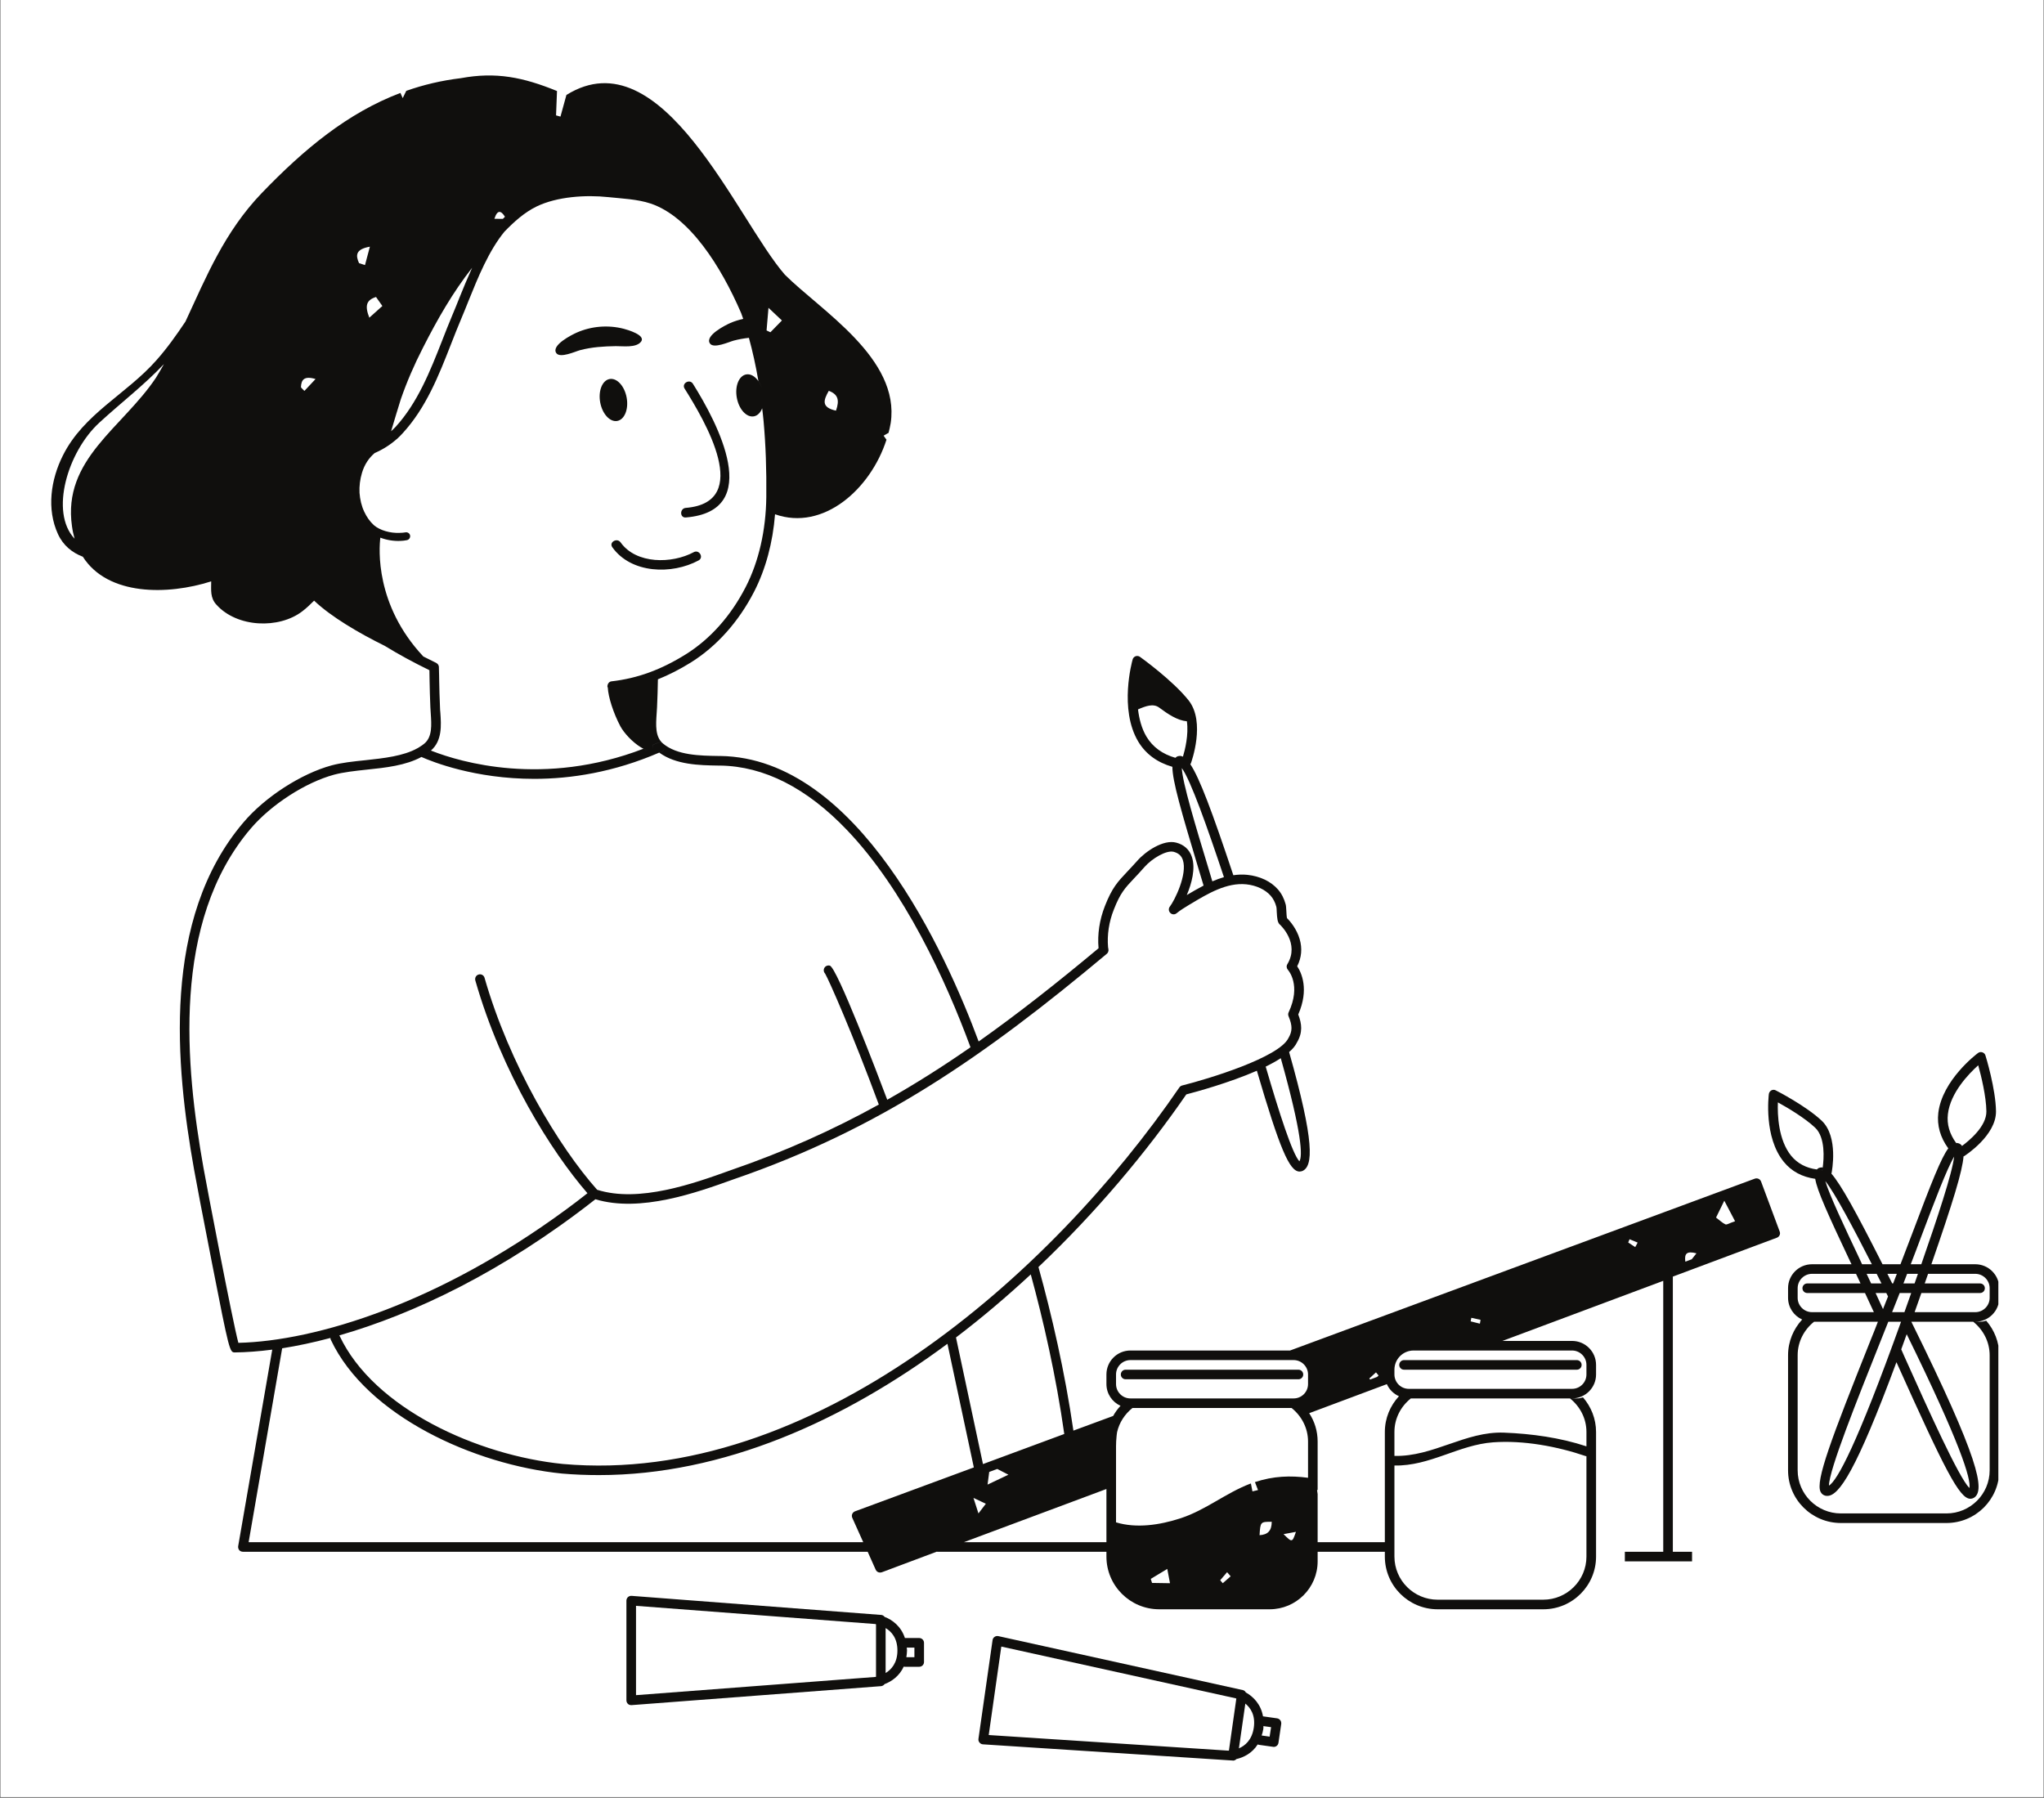 <?xml version="1.0" encoding="UTF-8"?>
<svg xmlns="http://www.w3.org/2000/svg" xmlns:xlink="http://www.w3.org/1999/xlink" width="810pt" height="712.5pt" viewBox="0 0 810 712.5" version="1.2">
<rect x="0" y="0" width="810" height="712.5" fill="#808080" stroke="none"/>
<defs>
<clipPath id="clip1">
  <path d="M 0.285 0 L 809.715 0 L 809.715 712 L 0.285 712 Z M 0.285 0 "/>
</clipPath>
<clipPath id="clip2">
  <path d="M 700 416 L 791.91 416 L 791.91 604 L 700 604 Z M 700 416 "/>
</clipPath>
<clipPath id="clip3">
  <path d="M 387 648 L 508 648 L 508 697.66 L 387 697.66 Z M 387 648 "/>
</clipPath>
</defs>
<g id="surface1">
<g clip-path="url(#clip1)" clip-rule="nonzero">
<path style=" stroke:none;fill-rule:nonzero;fill:rgb(100%,100%,100%);fill-opacity:1;" d="M 0.285 0 L 809.715 0 L 809.715 719.496 L 0.285 719.496 Z M 0.285 0 "/>
<path style=" stroke:none;fill-rule:nonzero;fill:rgb(100%,100%,100%);fill-opacity:1;" d="M 0.285 0 L 809.715 0 L 809.715 712 L 0.285 712 Z M 0.285 0 "/>
<path style=" stroke:none;fill-rule:nonzero;fill:rgb(100%,100%,100%);fill-opacity:1;" d="M 0.285 0 L 809.715 0 L 809.715 712 L 0.285 712 Z M 0.285 0 "/>
</g>
<path style=" stroke:none;fill-rule:nonzero;fill:rgb(100%,100%,100%);fill-opacity:1;" d="M 356.793 649.676 C 355.32 645.148 351.816 643.215 349.855 642.465 L 349.391 642.277 L 349.059 641.824 L 250.133 634.277 L 250.133 673.77 L 250.211 673.77 L 349.004 666.234 L 349.336 665.773 L 349.867 665.578 C 351.586 664.934 354.715 663.301 356.418 659.609 L 356.949 658.039 L 358.566 658.582 L 364.27 658.582 L 364.27 650.984 L 357.219 650.984 L 356.793 649.676 "/>
<path style=" stroke:none;fill-rule:nonzero;fill:rgb(100%,100%,100%);fill-opacity:1;" d="M 498.633 680.434 C 497.82 675.738 494.617 673.336 492.777 672.32 L 492.34 672.086 L 492.066 671.566 L 395.223 650.188 L 389.617 689.309 L 488.605 695.727 L 488.953 695.336 L 489.551 695.199 C 491.344 694.793 494.68 693.602 496.812 690.23 L 497.566 688.77 L 499.098 689.516 L 504.75 690.32 L 505.836 682.789 L 498.871 681.797 L 498.633 680.434 "/>
<path style=" stroke:none;fill-rule:nonzero;fill:rgb(100%,100%,100%);fill-opacity:1;" d="M 511.578 537.051 L 447.961 537.051 C 443.77 537.051 440.355 540.457 440.355 544.641 L 440.355 548.441 C 440.355 551.414 442.113 554.117 444.824 555.332 L 447.27 556.422 L 445.434 558.363 C 444.41 559.453 443.516 560.672 442.789 562.004 L 442.445 562.625 L 423.824 569.492 L 423.488 567.176 C 420.52 546.723 415.746 524.387 409.688 502.574 L 409.383 501.48 L 410.207 500.691 C 431.719 480.293 451.895 456.746 468.539 432.59 L 468.945 432.008 L 469.625 431.832 C 474.461 430.562 486.832 427.125 497.309 422.551 L 499.293 421.684 L 499.902 423.754 C 503.855 437.238 511.223 462.34 514.941 462.34 C 515.027 462.332 515.316 462.293 515.309 462.293 C 519.133 460.727 517.016 445.625 509.027 417.395 L 508.695 416.234 L 509.609 415.445 C 510.871 414.355 511.75 413.301 512.301 412.156 C 514.34 408.707 513.961 405.969 512.691 402.676 L 512.414 401.945 L 512.73 401.238 C 516.762 392.02 513.895 386.07 512.469 383.938 L 511.855 383.02 L 512.355 382.031 C 513.863 379.055 514.145 375.906 513.223 372.676 C 512.004 368.543 509.238 365.715 508.695 365.184 L 508.32 364.824 L 508.18 364.316 C 508.031 363.746 507.934 362.781 507.852 360.977 C 507.789 359.945 507.746 359.207 507.645 358.844 C 507.109 356.816 506.223 355.094 505.008 353.715 C 502.523 350.863 498.633 349.027 494.074 348.551 C 493.441 348.484 492.801 348.453 492.176 348.453 C 491.121 348.453 490.078 348.539 489.031 348.688 L 487.453 348.918 L 486.945 347.414 C 478.043 320.719 473.492 308.922 470.125 303.883 L 469.504 302.957 L 470.016 301.961 C 470.078 301.848 470.133 301.758 470.148 301.758 C 470.156 301.758 470.164 301.766 470.156 301.789 C 470.711 300.215 475.414 286.188 469.57 278.754 C 463.359 270.898 450.797 261.934 450.676 261.848 C 450.621 262.035 445.395 280.57 452.684 292.855 C 455.379 297.344 459.559 300.426 465.125 302.027 L 466.5 302.426 L 466.5 303.852 C 466.5 309.074 469.898 320.91 477.117 344.824 C 477.641 346.605 479.246 351.875 479.246 351.875 L 477.832 352.598 C 475.715 353.691 473.625 354.926 471.629 356.094 L 466.285 359.242 L 468.551 353.926 C 469.934 350.699 472.02 344.617 470.52 340.145 C 469.77 337.895 468.086 336.371 465.625 335.73 C 465.203 335.617 464.742 335.559 464.238 335.559 C 460.344 335.559 455.012 339.02 452.094 342.371 C 450.711 343.926 449.508 345.207 448.457 346.328 L 447.957 346.852 C 444.324 350.707 442.328 352.824 439.629 359.73 C 437.594 364.891 436.773 370.375 437.238 375.582 L 437.328 376.57 L 436.562 377.207 C 418.676 392.141 403.539 403.91 388.926 414.254 L 386.902 415.688 L 386.043 413.363 C 373.668 379.977 339.098 302.246 285.488 301.465 L 284.57 301.465 C 277.008 301.344 267.586 301.199 261.508 296.082 C 257.641 292.824 257.996 287.434 258.328 282.539 C 258.402 281.691 258.438 280.922 258.473 280.137 C 258.66 276.473 258.738 272.812 258.812 269.145 L 258.844 267.891 L 260.008 267.422 C 264.332 265.684 268.516 263.547 272.793 260.891 C 282.766 254.637 291.203 245.172 297.18 233.527 C 301.598 224.906 304.375 214.566 305.238 203.633 L 305.43 201.164 L 307.766 201.992 C 310.426 202.938 313.168 203.41 315.918 203.41 C 331.691 203.41 344.746 188.445 349.488 173.656 L 349.645 173.207 C 349.836 172.605 350.031 172.008 350.199 171.406 L 350.262 171.141 C 350.59 169.863 350.883 168.582 351.098 167.348 C 353.934 148.227 335.539 132.609 320.762 120.062 C 316.648 116.57 312.766 113.27 309.574 110.082 C 304.93 104.754 299.859 96.719 293.992 87.426 C 279.203 64 260.797 34.852 239.578 34.852 C 234.883 34.852 230.133 36.328 225.465 39.242 L 224.617 39.773 L 223.699 39.367 C 222.609 38.895 221.559 38.465 220.508 38.039 L 219.188 37.488 C 209.25 33.504 201.613 31.801 193.793 31.801 C 190.293 31.801 186.754 32.137 182.84 32.859 C 175.504 33.738 168.574 35.34 161.641 37.773 C 160.867 38.043 160.109 38.32 159.355 38.598 C 141.387 45.395 124.641 57.504 105.047 77.859 C 92.121 91.367 85.184 106.492 77.852 122.5 L 75.082 128.457 C 72.086 132.945 68.051 138.773 63.445 143.965 C 58.77 149.262 53.336 153.707 48.07 157.992 C 39.566 164.941 31.527 171.504 26.625 181.352 C 21.48 191.57 20.781 202.32 24.707 210.848 C 26.418 214.574 29.379 217.258 33.512 218.832 L 34.102 219.055 L 34.441 219.582 C 40.91 229.758 53.184 231.895 62.336 231.895 C 69.082 231.895 76.266 230.738 83.117 228.555 L 85.594 227.766 L 85.582 231.785 C 85.535 234.527 85.5 236.508 87.207 238.359 C 91.098 242.68 97.32 245.152 104.281 245.152 C 109.727 245.152 114.949 243.547 118.621 240.734 C 120.207 239.547 121.66 238.125 123.137 236.652 L 124.453 235.344 L 125.797 236.621 C 131.418 241.984 141.195 248.234 153.473 254.309 C 158.859 257.613 164.59 260.738 171.008 263.863 L 172.051 264.375 L 172.086 265.996 C 172.121 267.5 172.145 268.875 172.145 270.043 L 172.195 271.973 C 172.25 274.375 172.305 276.762 172.465 280.445 C 172.504 281.125 172.531 281.828 172.609 282.684 C 172.926 287.434 173.285 292.824 169.438 296.062 C 168.781 296.629 168.082 297.109 167.508 297.434 C 167.148 297.707 166.75 297.941 166.301 298.188 C 160.375 301.469 152.559 302.312 144.988 303.125 C 139.855 303.648 135.629 304.129 131.902 305.117 C 120.164 308.309 106.191 317.352 97.93 327.117 C 65.809 364.789 71.598 422.688 78.762 462.965 C 79.27 465.902 82.664 483.852 85.98 500.68 C 89.891 520.602 92.113 531.969 93.195 534.008 C 97.512 533.965 102.379 533.605 107.652 532.918 L 110.207 532.586 L 96.289 613.004 L 345.078 613.004 L 348.77 621.254 L 371.324 612.801 L 371.75 613.004 L 381.965 613.004 L 381.301 609.328 L 440.363 587.289 L 440.363 616.797 C 440.363 627.273 448.898 635.793 459.383 635.793 L 503.133 635.793 C 512.578 635.793 520.254 628.121 520.254 618.699 L 520.254 571.227 C 520.254 567.562 519.207 564.035 517.223 561.027 L 515.906 559.043 L 550.598 546.074 L 551.328 547.707 C 552.086 549.41 553.449 550.77 555.164 551.527 L 557.574 552.605 L 555.785 554.551 C 552.496 558.113 550.688 562.691 550.688 567.43 L 550.688 616.797 C 550.688 627.273 559.223 635.793 569.715 635.793 L 611.602 635.793 C 622.07 635.793 630.586 627.293 630.586 616.84 L 630.586 567.43 C 630.586 563.273 629.18 559.211 626.613 555.863 C 626.027 555.977 625.461 556.039 624.875 556.039 L 622.977 556.039 L 622.977 552.238 C 627.172 552.238 630.586 548.848 630.586 544.641 L 630.586 540.848 C 630.586 536.656 627.172 533.25 622.977 533.25 L 595.395 533.25 L 594.727 529.57 L 661.02 504.801 L 661.02 504.551 L 703.484 488.68 L 696.07 468.836 L 511.578 537.051 "/>
<path style=" stroke:none;fill-rule:nonzero;fill:rgb(100%,100%,100%);fill-opacity:1;" d="M 790.367 514.262 L 790.367 510.461 C 790.367 506.273 786.953 502.871 782.754 502.871 L 762.703 502.871 L 763.57 500.348 C 772.371 474.977 775.797 463.52 776.219 458.059 L 776.379 456.32 L 777.672 456.312 C 779.762 454.887 789.164 448.066 789.07 440.375 C 788.961 431.684 785.027 418.93 784.949 418.824 C 784.812 418.914 771.488 428.836 770 441.215 C 769.492 445.68 770.703 449.961 773.605 453.934 L 774.426 455.066 L 773.586 456.191 C 770.969 459.691 767.266 468.961 759.426 489.801 C 757.98 493.598 754.426 502.871 754.426 502.871 L 744.836 502.871 L 744.309 501.828 C 733.234 479.961 727.812 470.328 724.297 466.289 L 723.824 465.754 L 723.824 465.043 L 723.898 464.129 L 724.031 463.996 C 724.488 461.254 725.902 450.469 720.574 445.457 C 714.484 439.715 703 433.852 702.84 433.785 C 702.652 435.465 701.199 450.453 708.375 459.215 C 711.082 462.555 714.859 464.586 719.598 465.246 L 720.984 465.445 L 721.207 466.824 C 721.961 471.438 726.914 482.148 734.961 499.203 L 736.805 502.863 L 718.078 502.863 C 713.879 502.863 710.469 506.273 710.469 510.461 L 710.469 514.262 C 710.469 517.23 712.223 519.934 714.938 521.148 L 717.348 522.227 L 715.562 524.164 C 712.281 527.734 710.473 532.305 710.473 537.043 L 710.473 582.617 C 710.473 593.09 719.008 601.609 729.496 601.609 L 771.344 601.609 C 776.43 601.609 781.211 599.641 784.801 596.051 C 788.387 592.477 790.367 587.711 790.367 582.66 L 790.367 537.043 C 790.367 532.891 788.965 528.824 786.391 525.484 C 785.805 525.598 785.238 525.652 784.656 525.652 L 782.754 525.652 L 782.754 521.852 C 786.953 521.859 790.367 518.469 790.367 514.262 "/>
<path style=" stroke:none;fill-rule:nonzero;fill:rgb(6.27%,5.879%,5.099%);fill-opacity:1;" d="M 271.762 205.055 C 302.957 202.504 284.246 167.48 274.59 152.074 C 273.293 150.004 269.992 151.91 271.301 153.996 C 279.129 166.477 298.641 199.051 271.762 201.258 C 269.336 201.453 269.312 205.246 271.762 205.055 "/>
<g clip-path="url(#clip2)" clip-rule="nonzero">
<path style=" stroke:none;fill-rule:nonzero;fill:rgb(6.27%,5.879%,5.099%);fill-opacity:1;" d="M 788.465 514.262 C 788.465 517.414 785.914 519.957 782.762 519.957 L 758.727 519.957 C 759.316 518.301 759.91 516.621 760.52 514.887 C 760.82 514.027 761.109 513.207 761.406 512.371 L 784.66 512.371 C 785.711 512.371 786.559 511.523 786.559 510.473 C 786.559 509.426 785.711 508.578 784.66 508.578 L 762.73 508.578 C 763.184 507.281 763.625 506.012 764.059 504.777 L 760.035 504.777 C 759.598 506.051 759.148 507.32 758.711 508.578 L 754.293 508.578 C 754.789 507.297 755.273 506.043 755.754 504.777 L 751.684 504.777 C 751.195 506.035 750.707 507.301 750.211 508.578 L 749.855 508.578 C 749.191 507.258 748.57 506.023 747.945 504.777 L 743.691 504.777 C 744.332 506.051 744.969 507.32 745.605 508.578 L 741.496 508.578 C 740.895 507.297 740.301 506.031 739.711 504.777 L 735.508 504.777 C 736.094 506.023 736.695 507.301 737.293 508.578 L 716.18 508.578 C 715.129 508.578 714.277 509.426 714.277 510.473 C 714.277 511.523 715.129 512.371 716.18 512.371 L 739.066 512.371 C 740.23 514.863 741.398 517.391 742.578 519.957 L 718.086 519.957 C 714.926 519.957 712.379 517.41 712.379 514.262 L 712.379 510.461 C 712.379 507.348 714.926 504.766 718.086 504.766 L 782.762 504.766 C 785.914 504.766 788.465 507.348 788.465 510.461 Z M 748.293 523.754 L 753.348 523.754 C 735.738 572.824 728.09 586.652 724.777 588.699 C 724.816 582.512 735.926 554.785 744.902 532.262 C 746.043 529.449 747.148 526.602 748.293 523.754 Z M 755.59 528.691 C 776.82 571.949 781.164 586.117 780.438 589.652 C 776.176 585.359 764.383 559.152 754.832 537.887 C 754.371 536.82 753.883 535.754 753.426 534.695 C 754.113 532.758 754.875 530.746 755.59 528.691 Z M 752.086 514.227 C 752.336 513.605 752.562 512.996 752.812 512.375 L 757.375 512.375 C 757.227 512.793 757.074 513.219 756.93 513.637 C 756.172 515.809 755.43 517.902 754.691 519.957 L 749.809 519.957 C 750.566 518.043 751.332 516.133 752.086 514.227 Z M 748.191 513.73 C 747.535 515.398 746.863 517.066 746.199 518.742 C 745.219 516.598 744.242 514.473 743.266 512.375 L 747.508 512.375 C 747.738 512.828 747.969 513.285 748.191 513.73 Z M 788.465 537.051 L 788.465 582.625 C 788.465 592.043 780.781 599.711 771.344 599.711 L 729.496 599.711 C 720.062 599.711 712.379 592.043 712.379 582.625 L 712.379 537.051 C 712.379 531.656 714.926 526.91 718.879 523.754 L 744.18 523.754 C 743.27 526.152 742.316 528.504 741.363 530.859 C 725.582 570.398 719.34 586.918 721.469 591.168 C 721.848 591.926 722.457 592.422 723.215 592.648 C 723.48 592.727 723.824 592.762 724.133 592.762 C 728.734 592.762 735.473 583.039 751.527 539.781 C 770.664 582.359 776.484 593.902 780.82 593.902 C 781.277 593.902 781.73 593.785 782.152 593.562 C 786.902 590.754 784.281 578.102 757.426 523.754 L 781.957 523.754 C 785.879 526.91 788.465 531.656 788.465 537.051 Z M 736.727 498.426 C 730.906 486.121 724.93 473.473 723.332 468.004 C 727.137 472.75 734.52 486.73 741.785 500.969 L 737.902 500.969 C 737.523 500.137 737.105 499.258 736.727 498.426 Z M 709.828 458.016 C 704.691 451.715 704.352 441.684 704.539 436.824 C 708.273 438.879 715.152 442.934 719.301 446.848 C 723.445 450.762 722.766 459.27 722.305 462.645 C 722.234 463.254 722.156 463.676 722.117 463.941 C 721.855 463.75 721.547 463.633 721.207 463.633 C 720.984 463.617 720.773 463.562 720.562 463.52 C 720.773 463.555 720.984 463.605 721.207 463.621 C 721.539 463.652 721.84 463.754 722.102 463.922 C 722.145 463.695 722.223 463.238 722.301 462.652 C 722.16 462.629 722.016 462.582 721.883 462.582 C 721.605 462.582 721.016 462.711 720.762 462.828 C 720.52 462.941 720.25 463.141 719.988 463.41 C 715.762 462.84 712.336 461.051 709.828 458.016 Z M 761.188 490.449 C 766.246 477.004 771.5 463.184 774.391 458.316 C 773.668 464.891 767.617 483.043 761.383 500.969 L 757.195 500.969 C 758.602 497.359 759.934 493.828 761.188 490.449 Z M 771.918 441.453 C 772.906 432.988 780.211 425.469 783.938 422.129 C 785.117 426.344 787.098 434.508 787.168 440.395 C 787.246 446.32 780.359 451.977 777.508 454.102 C 776.934 454.52 776.52 454.789 776.367 454.898 C 776.367 454.898 776.363 454.898 776.363 454.891 C 776.535 454.785 776.953 454.496 777.516 454.086 C 777.195 453.598 776.762 453.273 776.223 453.066 C 776.008 452.988 775.535 452.906 775.305 452.906 C 775.27 452.906 775.234 452.918 775.203 452.918 C 775.324 453.078 775.438 453.25 775.547 453.41 C 775.434 453.254 775.312 453.09 775.188 452.93 C 772.598 449.352 771.422 445.52 771.918 441.453 Z M 782.762 500.969 L 765.375 500.969 C 773.93 476.281 777.66 464.129 778.117 458.203 C 778.195 458.203 778.27 458.203 778.309 458.168 C 778.84 457.824 791.09 449.926 790.977 440.352 C 790.867 431.543 786.984 418.781 786.789 418.215 C 786.641 417.641 786.145 417.184 785.578 417 C 784.969 416.805 784.359 416.883 783.863 417.262 C 783.254 417.68 769.672 428.012 768.113 441.004 C 767.543 446.012 768.906 450.719 772.066 455.055 C 769.258 458.812 765.488 468.305 757.652 489.117 C 756.207 492.918 754.688 496.902 753.125 500.969 L 746.008 500.969 C 735.395 480.004 729.539 469.406 725.73 465.035 C 725.73 465 725.773 464.922 725.809 464.887 C 725.918 464.277 728.664 450.453 721.891 444.074 C 715.684 438.227 704.195 432.301 703.707 432.074 C 703.168 431.766 702.523 431.766 701.953 432.074 C 701.422 432.375 701.039 432.91 700.961 433.512 C 700.891 434.199 698.875 450.605 706.898 460.406 C 709.98 464.199 714.207 466.402 719.34 467.125 C 720.098 471.797 724.328 481.098 733.266 500.051 C 733.414 500.359 733.566 500.66 733.723 500.969 L 718.086 500.969 C 712.832 500.969 708.574 505.219 708.574 510.457 L 708.574 514.254 C 708.574 518.09 710.859 521.395 714.164 522.875 C 710.707 526.641 708.574 531.578 708.574 537.043 L 708.574 582.617 C 708.574 594.168 717.969 603.504 729.5 603.504 L 771.344 603.504 C 777.09 603.504 782.34 601.191 786.148 597.395 C 789.914 593.629 792.273 588.43 792.273 582.656 L 792.273 537.043 C 792.273 531.805 790.293 527.02 787.098 523.336 C 786.301 523.598 785.5 523.75 784.668 523.75 L 782.762 523.75 C 788.016 523.75 792.273 519.5 792.273 514.297 C 792.273 514.254 792.273 514.254 792.273 514.254 L 792.273 510.457 C 792.273 505.223 788.008 500.969 782.762 500.969 "/>
</g>
<path style=" stroke:none;fill-rule:nonzero;fill:rgb(6.27%,5.879%,5.099%);fill-opacity:1;" d="M 554.488 540.859 C 554.488 541.906 555.34 542.758 556.387 542.758 L 624.871 542.758 C 625.926 542.758 626.77 541.906 626.77 540.859 C 626.77 539.812 625.918 538.957 624.871 538.957 L 556.387 538.957 C 555.34 538.957 554.488 539.812 554.488 540.859 "/>
<path style=" stroke:none;fill-rule:nonzero;fill:rgb(6.27%,5.879%,5.099%);fill-opacity:1;" d="M 514.543 542.758 L 446.062 542.758 C 445.008 542.758 444.164 543.605 444.164 544.66 C 444.164 545.707 445.012 546.555 446.062 546.555 L 514.543 546.555 C 515.594 546.555 516.445 545.707 516.445 544.66 C 516.445 543.605 515.594 542.758 514.543 542.758 "/>
<path style=" stroke:none;fill-rule:nonzero;fill:rgb(6.27%,5.879%,5.099%);fill-opacity:1;" d="M 362.371 656.684 L 359.172 656.684 C 359.281 655.848 359.438 654.973 359.438 654.023 C 359.438 653.609 359.359 653.266 359.324 652.887 L 362.363 652.887 L 362.363 656.684 Z M 350.953 662.953 L 350.953 645.137 C 353.195 646.469 355.633 649.051 355.633 654.023 C 355.633 658.996 353.195 661.586 350.953 662.953 Z M 347.148 664.434 C 347.074 664.434 346.996 664.469 346.918 664.504 L 252.039 671.723 L 252.039 636.328 L 346.918 643.543 C 346.996 643.578 347.074 643.621 347.148 643.656 Z M 364.27 649.086 L 358.602 649.086 C 357.074 644.414 353.613 641.875 350.539 640.695 C 350.23 640.277 349.77 639.973 349.203 639.934 L 250.289 632.375 C 249.754 632.336 249.223 632.531 248.844 632.867 C 248.461 633.246 248.234 633.738 248.234 634.277 L 248.234 673.77 C 248.234 674.305 248.461 674.836 248.844 675.18 C 249.188 675.523 249.641 675.672 250.141 675.672 L 250.289 675.672 L 349.203 668.152 C 349.777 668.074 350.23 667.77 350.539 667.352 C 353.273 666.328 356.395 664.199 358.141 660.406 C 358.258 660.441 358.414 660.477 358.566 660.477 L 364.27 660.477 C 365.336 660.477 366.168 659.645 366.168 658.582 L 366.168 650.984 C 366.168 649.961 365.336 649.086 364.27 649.086 "/>
<g clip-path="url(#clip3)" clip-rule="nonzero">
<path style=" stroke:none;fill-rule:nonzero;fill:rgb(6.27%,5.879%,5.099%);fill-opacity:1;" d="M 503.133 688.164 L 499.973 687.707 C 500.238 686.914 500.469 686.078 500.625 685.125 C 500.695 684.711 500.66 684.367 500.66 683.988 L 503.707 684.41 Z M 496.855 684.598 C 496.133 689.531 493.352 691.773 490.957 692.801 L 493.508 675.066 C 495.523 676.734 497.578 679.621 496.855 684.598 Z M 487 693.676 C 486.922 693.676 486.852 693.711 486.734 693.711 L 391.812 687.523 L 396.801 652.469 L 489.703 672.977 C 489.781 673.012 489.859 673.047 489.934 673.09 Z M 506.102 680.91 L 500.504 680.117 C 499.672 675.293 496.59 672.254 493.695 670.656 C 493.465 670.199 493.051 669.82 492.477 669.707 L 395.617 648.328 C 395.082 648.215 394.551 648.328 394.137 648.629 C 393.676 648.938 393.41 649.387 393.332 649.922 L 387.742 689.039 C 387.664 689.57 387.816 690.105 388.16 690.484 C 388.461 690.898 388.961 691.172 389.492 691.207 L 488.484 697.625 C 488.52 697.66 488.559 697.66 488.637 697.66 C 489.129 697.66 489.625 697.434 489.969 697.051 C 492.82 696.406 496.203 694.734 498.41 691.242 C 498.566 691.32 498.676 691.355 498.832 691.395 L 504.504 692.195 C 504.574 692.195 504.691 692.23 504.77 692.23 C 505.68 692.23 506.516 691.543 506.633 690.598 L 507.734 683.078 C 507.77 682.586 507.656 682.051 507.355 681.668 C 507.055 681.254 506.594 680.988 506.102 680.91 "/>
</g>
<path style=" stroke:none;fill-rule:nonzero;fill:rgb(6.27%,5.879%,5.099%);fill-opacity:1;" d="M 683.77 485.168 C 682.586 484.641 681.562 483.609 680.039 482.473 C 680.988 480.539 681.789 478.902 683.309 475.789 C 685.023 479.051 686.125 481.105 687.574 483.918 C 685.25 484.711 684.34 485.398 683.77 485.168 Z M 670.414 498.992 L 667.863 499.945 C 667.449 496.789 668.359 495.617 672.277 496.641 C 671.707 497.359 671.133 498.121 670.414 498.992 Z M 648.004 494.172 C 647.094 493.562 646.141 492.953 645.23 492.348 C 645.379 491.93 645.574 491.473 645.762 491.059 C 646.828 491.508 647.891 491.93 648.957 492.383 C 648.648 492.996 648.348 493.598 648.004 494.172 Z M 622.969 535.152 C 626.129 535.152 628.676 537.734 628.676 540.848 L 628.676 544.648 C 628.676 547.797 626.129 550.344 622.969 550.344 L 558.293 550.344 C 555.141 550.344 552.586 547.797 552.586 544.648 L 552.586 542.746 C 552.586 538.566 555.977 535.152 560.199 535.152 Z M 628.68 567.434 L 628.68 573.129 C 618.254 569.676 606.914 568.117 596 567.699 C 580.703 567.129 568.039 577.266 552.586 576.922 L 552.586 567.434 C 552.586 562.039 555.141 557.289 559.094 554.141 L 622.172 554.141 C 626.094 557.289 628.68 562.039 628.68 567.434 Z M 628.68 616.805 C 628.68 626.227 620.996 633.895 611.559 633.895 L 569.711 633.895 C 560.277 633.895 552.586 626.227 552.586 616.805 L 552.586 580.727 C 566.707 580.992 578.039 572.523 591.699 571.535 C 603.645 570.66 617.078 573.129 628.41 577 C 628.488 577.043 628.566 577 628.676 577.043 L 628.676 616.805 Z M 548.789 611.109 L 522.156 611.109 L 522.156 592.043 C 522.078 591.512 522 590.977 521.926 590.445 C 522 590.445 522.078 590.41 522.156 590.41 L 522.156 571.227 C 522.156 567.086 520.938 563.215 518.809 559.988 L 549.586 548.48 C 550.539 550.605 552.242 552.316 554.379 553.262 C 550.918 557.023 548.789 561.961 548.789 567.43 Z M 518.352 548.441 C 518.352 551.594 515.797 554.141 512.645 554.141 L 447.969 554.141 C 444.809 554.141 442.262 551.594 442.262 548.441 L 442.262 544.648 C 442.262 541.527 444.809 538.945 447.969 538.945 L 512.645 538.945 C 515.797 538.945 518.352 541.527 518.352 544.648 Z M 518.352 585.586 C 511.461 584.672 504.617 584.863 497.309 587.297 C 497.73 588.355 498.109 589.379 498.527 590.445 C 497.766 590.598 497.043 590.789 496.32 590.977 C 496.133 589.953 495.902 588.891 495.715 587.863 C 495.602 587.898 495.484 587.898 495.406 587.941 C 485.781 591.621 477.793 598.344 468.016 601.57 C 459.457 604.383 450.289 605.672 442.262 603.246 L 442.262 573.09 C 442.262 571.801 442.336 570.426 442.484 569.059 C 442.484 568.91 442.484 568.797 442.527 568.645 C 442.562 568.266 442.645 567.887 442.68 567.508 C 443.559 563.672 445.762 560.332 448.77 557.934 L 511.844 557.934 C 515.762 561.09 518.352 565.832 518.352 571.227 Z M 508.645 607.918 C 510.129 607.652 511.656 607.344 513.555 607.008 C 512.07 611.301 512.07 611.301 508.645 607.918 Z M 499.137 608.332 C 499.48 603.016 499.48 603.016 503.965 603.016 C 503.965 606.551 502.41 608.145 499.137 608.332 Z M 484.562 627.363 C 484.227 626.984 483.883 626.605 483.539 626.184 C 484.457 625.125 485.367 624.059 486.277 622.992 C 486.734 623.527 487.23 624.094 487.688 624.629 C 486.656 625.539 485.633 626.449 484.562 627.363 Z M 456.527 627.25 C 456.375 626.719 456.184 626.184 456.031 625.652 C 457.938 624.516 459.836 623.371 462.574 621.703 C 463.035 624.133 463.262 625.238 463.645 627.363 C 460.977 627.32 458.734 627.285 456.527 627.25 Z M 545.285 543.809 C 545.629 544.227 545.965 544.648 546.309 545.062 C 546.082 545.25 545.895 545.441 545.699 545.633 L 542.961 546.656 C 542.848 546.508 542.734 546.355 542.625 546.242 C 543.5 545.441 544.41 544.605 545.285 543.809 Z M 583.062 522.195 L 586.719 522.996 C 586.641 523.492 586.523 524.02 586.453 524.516 L 582.797 523.605 C 582.875 523.148 582.949 522.652 583.062 522.195 Z M 438.457 611.109 L 381.957 611.109 L 438.457 590.031 Z M 338.82 598.879 C 338.324 599.066 337.945 599.445 337.715 599.941 C 337.523 600.434 337.523 600.969 337.75 601.465 L 342.086 611.109 L 98.527 611.109 L 111.805 534.352 C 111.844 534.316 111.805 534.281 111.805 534.281 C 117.777 533.328 124.168 531.996 130.941 530.18 C 130.941 530.402 130.98 530.668 131.094 530.895 C 145.328 561.09 187.938 580.422 222.703 583.914 C 227.613 584.336 232.488 584.52 237.355 584.52 C 286.586 584.52 334.219 563.062 375.457 532.492 L 385.914 581.48 Z M 94.461 532.113 C 92.141 523.492 81.789 469.293 80.609 462.609 C 73.535 422.73 67.793 365.383 99.363 328.316 C 107.469 318.82 121.051 310.047 132.391 306.973 C 136.117 305.984 140.531 305.492 145.168 304.996 C 152.891 304.203 160.801 303.328 167.004 299.953 C 171.289 301.859 188.172 308.629 211.715 308.629 C 226.18 308.629 243.16 306.039 261.25 298.223 C 261.586 298.074 261.918 297.961 262.262 297.809 C 262.738 297.598 263.086 297.211 263.262 296.762 C 263.094 297.219 262.75 297.609 262.273 297.82 C 261.93 297.973 261.594 298.086 261.25 298.234 C 267.871 303.059 277.109 303.25 284.645 303.367 L 285.402 303.367 C 302.754 303.629 319.648 312.18 335.586 328.852 C 358.301 352.582 374.848 388.516 384.59 414.988 C 373.781 422.508 362.863 429.418 351.605 435.793 C 351.086 436.094 350.562 436.383 350.043 436.68 C 350.562 436.383 351.082 436.09 351.598 435.793 C 347.812 425.746 331.68 383.375 328.836 382.633 C 328.234 382.477 327.578 382.625 327.105 383.023 C 326.305 383.711 326.215 384.91 326.895 385.703 C 326.926 385.734 326.949 385.762 326.973 385.793 C 328.469 388.309 337.938 409.754 348.258 437.691 C 348.258 437.691 348.258 437.691 348.258 437.695 C 330.109 447.723 310.895 456.379 289.441 463.75 C 275.023 468.949 253.262 476.734 236.637 471.461 C 221.457 454.402 201.902 421.973 192.012 387.449 C 191.742 386.461 190.68 385.855 189.691 386.16 C 188.664 386.426 188.094 387.484 188.359 388.516 C 198.859 425.164 218.523 456.379 232.793 472.828 C 229.863 475.145 226.934 477.387 224.008 479.512 C 198.895 497.926 174.547 510.727 152.707 519.082 C 129.805 527.855 109.676 531.77 94.461 532.113 Z M 170.777 297.406 C 175.266 293.527 174.848 287.375 174.504 282.438 C 174.426 281.645 174.355 280.844 174.355 280.047 C 174.16 275.832 174.125 273.172 174.047 270.016 C 174.012 268.43 174.012 266.719 173.93 264.586 L 173.93 264.359 C 173.93 264.25 173.895 264.172 173.895 264.059 C 173.852 263.941 173.852 263.828 173.816 263.715 C 173.746 263.562 173.668 263.449 173.586 263.336 C 173.551 263.262 173.473 263.184 173.438 263.105 C 173.324 263.035 173.242 262.957 173.129 262.879 C 173.129 262.879 173.125 262.879 173.117 262.871 C 173.031 262.805 172.961 262.727 172.863 262.68 C 171.129 261.848 169.438 261 167.773 260.148 C 167.762 260.137 167.742 260.121 167.73 260.109 C 148.594 239.715 150.195 217.344 150.723 213.051 C 153.195 214 155.977 214.453 158.637 214.34 C 159.512 214.305 160.387 214.23 161.262 214.039 C 162.137 213.852 162.672 213.016 162.516 212.176 C 162.328 211.305 161.488 210.77 160.613 210.961 C 159.926 211.074 159.203 211.152 158.406 211.152 C 154.68 211.34 150.531 210.16 148.172 208.113 C 146.574 206.668 145.285 204.809 144.332 202.754 C 143.27 200.516 142.66 197.934 142.469 195.234 C 142.352 192.652 142.66 189.961 143.457 187.336 C 144.48 183.922 146.273 181.414 148.48 179.516 C 151.676 178.148 154.602 176.289 157.195 174.008 L 157.23 174.008 C 158.035 173.285 158.793 172.527 159.516 171.73 C 168.836 161.629 173.895 148.75 178.762 136.293 C 180.059 132.953 181.391 129.609 182.762 126.348 C 183.707 124.102 184.66 121.789 185.613 119.359 C 189.457 109.828 193.715 99.344 199.918 91.785 C 203.719 87.871 207.789 84.191 212.621 81.832 C 220.762 77.883 232.137 77.16 241.043 78.109 C 246.441 78.684 252.605 78.91 257.824 80.656 C 273.305 85.824 285.781 105.723 293.621 123.879 C 293.652 123.941 293.672 124 293.703 124.066 C 293.98 124.824 294.262 125.57 294.52 126.348 C 292.734 126.77 290.992 127.293 289.359 128.016 C 287.531 128.816 279.203 132.996 281.332 136.105 C 282.816 138.312 288.98 135.422 290.77 134.965 C 292.75 134.434 294.762 134.098 296.777 133.867 C 298.262 139.258 299.516 144.992 300.547 150.992 C 301.145 151.852 301.613 152.934 301.988 154.09 C 301.609 152.941 301.145 151.871 300.539 151.008 C 299.207 149.125 297.434 148.051 295.699 148.371 C 292.801 148.902 291.145 153.051 291.988 157.633 C 292.832 162.227 295.859 165.508 298.754 164.98 C 300.219 164.711 301.367 163.508 302.035 161.793 C 302.223 163.496 302.453 165.199 302.602 166.98 C 303.441 176.332 303.785 186.164 303.672 196.988 C 303.512 210.168 300.703 222.508 295.488 232.648 C 289.629 244.043 281.453 253.23 271.785 259.27 C 261.973 265.387 252.648 268.809 242.379 269.98 C 241.504 270.059 240.859 270.781 240.742 271.656 C 240.742 271.805 240.699 271.922 240.699 272.07 C 240.742 272.227 240.777 272.34 240.859 272.492 C 241.043 276.133 243.023 282.48 245.84 287.797 C 247.285 290.453 250.555 294.062 254.059 296.188 C 254.359 296.375 254.668 296.531 254.969 296.684 C 255.156 296.797 255.352 296.91 255.5 296.984 C 255.965 297.219 256.621 297.422 257.227 297.598 C 256.621 297.43 255.973 297.223 255.52 297 C 255.332 296.91 255.152 296.797 254.965 296.699 C 215.426 311.914 182.285 301.891 171.422 297.672 C 171.207 297.586 170.969 297.496 170.766 297.418 C 170.723 297.453 170.699 297.496 170.656 297.531 C 170.168 297.945 169.645 298.312 169.113 298.668 C 169.645 298.309 170.164 297.93 170.664 297.512 C 170.699 297.477 170.734 297.441 170.777 297.406 Z M 170.699 263.07 C 170.488 262.863 170.301 262.66 170.09 262.461 C 170.293 262.66 170.488 262.863 170.699 263.062 C 170.852 262.914 171.031 262.797 171.219 262.703 C 171.031 262.797 170.852 262.918 170.699 263.07 Z M 146.582 97.75 C 145.742 100.855 145.211 102.953 144.641 105.035 C 143.879 104.812 143.078 104.547 142.281 104.277 C 140.949 101.277 140.762 98.773 146.582 97.75 Z M 120.629 154.902 C 119.91 154.109 119.223 153.652 119.262 153.309 C 119.418 150.539 120.48 148.828 125.043 150.195 C 123.066 152.285 121.848 153.574 120.629 154.902 Z M 149.012 117.684 C 149.734 118.75 150.496 119.816 151.527 121.254 C 149.887 122.734 148.516 123.914 146.352 125.883 C 144.488 121.105 145.168 118.902 149.012 117.684 Z M 158.828 158.211 C 161.262 151.184 164.191 144.465 167.582 137.852 C 173.363 126.457 179.414 115.902 187.098 106.102 C 185.305 110.055 183.637 114.078 182.074 117.957 C 181.121 120.344 180.211 122.664 179.258 124.867 C 177.852 128.168 176.555 131.551 175.227 134.926 C 170.469 147.047 165.523 159.574 156.738 169.184 C 156.164 169.793 155.555 170.324 154.98 170.895 C 156.43 166.035 157.727 161.707 158.828 158.211 Z M 200.105 85.895 C 199.805 86.168 199.531 86.469 199.27 86.734 C 198.32 86.734 197.254 86.734 195.922 86.695 C 197.102 83.012 198.551 83.391 200.105 85.895 Z M 294.438 125.766 C 294.516 125.957 294.605 126.148 294.691 126.348 L 294.582 126.348 C 294.613 126.344 294.648 126.336 294.68 126.328 C 294.602 126.145 294.516 125.949 294.438 125.766 Z M 304.539 121.977 C 307.242 124.523 308.266 125.469 309.863 126.992 C 308.117 128.773 306.711 130.219 305.297 131.664 C 304.805 131.434 304.273 131.207 303.777 130.941 C 303.973 128.586 304.16 126.191 304.539 121.977 Z M 260.711 294.328 C 261.43 294.008 262.25 294.172 262.793 294.691 C 262.25 294.184 261.43 294.023 260.723 294.336 C 260.023 294.648 259.332 294.918 258.633 295.215 L 258.66 296.609 L 258.617 295.203 C 259.344 294.93 260.023 294.629 260.711 294.328 Z M 438.609 377.953 C 439.102 377.539 439.367 376.852 439.254 376.207 L 439.102 375.301 C 438.688 370.477 439.445 365.305 441.383 360.445 C 443.969 353.836 445.797 351.902 449.41 348.07 C 450.59 346.852 451.918 345.406 453.523 343.582 C 456.527 340.164 462.23 336.785 465.125 337.543 C 467.027 338.074 468.164 339.066 468.738 340.773 C 470.637 346.473 465.43 356.875 463.602 359.23 C 462.992 359.988 463.07 361.09 463.789 361.777 C 464.477 362.465 465.578 362.5 466.301 361.852 C 467.785 360.641 469.5 359.609 471.168 358.586 L 472.008 358.094 C 478.629 354.105 486.164 349.621 493.883 350.422 C 497.875 350.84 501.414 352.512 503.543 354.938 C 504.574 356.117 505.336 357.598 505.793 359.344 C 505.906 359.688 505.906 360.41 505.945 361.242 C 506.094 364.016 506.246 365.5 507.164 366.371 L 507.199 366.371 C 507.543 366.715 515.109 373.82 510.164 382.055 C 509.707 382.777 509.82 383.691 510.395 384.336 C 510.59 384.566 515.719 390.375 510.66 401.156 C 510.43 401.617 510.43 402.18 510.625 402.68 C 512.188 406.438 512.188 408.605 510.59 411.34 C 506.898 419.008 478.93 427.516 468.469 430.137 C 468.016 430.25 467.637 430.52 467.363 430.898 C 416.5 505.184 322.035 588.852 223.043 580.113 C 189.379 576.738 148.137 558.199 134.555 529.301 C 134.512 529.258 134.477 529.223 134.477 529.188 L 134.512 529.145 C 163.812 520.75 199.383 503.93 235.941 475.219 C 253.746 480.57 275.93 472.633 290.688 467.32 C 348.668 447.422 390.293 418.363 438.609 377.953 Z M 478.938 344.27 C 473.797 327.371 468.551 309.977 468.324 304.352 C 471.82 309.098 478.406 327.75 485.023 347.574 C 483.461 348.027 481.941 348.598 480.422 349.242 C 479.926 347.574 479.434 345.902 478.938 344.27 Z M 466.797 299.645 C 466.496 299.719 466.117 299.945 465.773 300.289 C 460.711 298.844 456.832 296.074 454.32 291.895 C 452.383 288.629 451.43 284.836 450.973 281.109 C 454.016 279.781 456.984 278.68 459.305 280.348 C 462.883 283.012 466.574 285.477 470.336 285.816 C 471.098 291.137 469.578 297.211 468.781 299.832 C 468.359 299.645 467.98 299.531 467.598 299.531 C 467.406 299.531 466.988 299.602 466.797 299.645 Z M 514.926 460.18 C 512.148 457.215 506.977 441.188 501.57 422.656 C 503.742 421.594 505.758 420.492 507.547 419.316 C 515.992 449.352 516.223 458.133 514.926 460.18 Z M 390.672 595.875 C 389.684 597.207 389.074 598.008 387.742 599.711 C 387.02 597.438 386.602 596.105 385.766 593.562 C 388.008 594.625 389.113 595.152 390.672 595.875 Z M 399.613 584.371 C 396.379 585.887 394.668 586.688 391.355 588.285 C 391.625 586.117 391.812 584.672 392.008 583.27 L 395.203 582.09 C 396.457 582.738 397.785 583.418 399.613 584.371 Z M 421.75 568.23 L 389.535 580.156 L 378.84 529.988 C 389.148 522.16 399.043 513.727 408.477 504.996 C 413.457 523.227 418.484 545.141 421.75 568.23 Z M 61.816 149.664 C 48.5 169.605 24.727 181.941 28.523 208.527 C 28.754 210.273 29.133 211.914 29.555 213.465 C 19.621 202.91 26.855 178.984 39.332 167.512 C 48.039 159.504 57.098 152.621 64.969 144.27 C 63.945 146.094 62.918 147.879 61.816 149.664 Z M 328.434 154.867 C 332.082 156.234 332.77 158.516 331.285 162.73 C 325.273 161.398 326.379 158.516 328.434 154.867 Z M 697.879 468.191 C 697.5 467.203 696.438 466.711 695.406 467.055 L 511.234 535.152 L 447.969 535.152 C 442.715 535.152 438.457 539.402 438.457 544.648 L 438.457 548.441 C 438.457 552.273 440.738 555.582 444.047 557.062 C 442.906 558.277 441.918 559.648 441.121 561.09 L 425.371 566.898 C 421.988 543.582 416.77 520.984 411.523 502.07 C 434.43 480.348 454.324 456.57 470.113 433.668 C 473.879 432.684 487.043 429.113 498.074 424.289 C 507.09 455.012 510.969 464.242 515.004 464.242 C 515.23 464.242 515.805 464.129 516.027 464.055 C 520.48 462.23 520.938 452.508 510.852 416.883 C 512.266 415.668 513.324 414.414 513.934 413.129 C 516.301 409.141 515.914 405.758 514.473 402 C 518.844 392.008 515.727 385.402 514.051 382.891 C 515.797 379.438 516.105 375.828 515.039 372.145 C 513.863 368.125 511.312 365.082 510.02 363.832 C 509.863 363.258 509.793 361.82 509.754 361.02 C 509.676 359.723 509.641 358.93 509.484 358.359 C 508.875 356.082 507.852 354.07 506.445 352.469 C 503.629 349.242 499.328 347.195 494.27 346.66 C 492.406 346.473 490.578 346.547 488.75 346.816 C 480.27 321.367 475.359 308.301 471.707 302.836 C 471.785 302.684 471.863 302.605 471.934 302.457 C 472.164 301.805 477.797 286.164 471.062 277.578 C 464.781 269.645 452.305 260.68 451.773 260.301 C 451.277 259.922 450.633 259.844 450.023 260.031 C 449.453 260.258 449 260.715 448.844 261.324 C 448.613 262.117 443.402 280.957 451.051 293.836 C 454.059 298.844 458.66 302.148 464.594 303.859 C 464.594 309.402 468.059 321.402 475.281 345.371 C 475.82 347.152 476.387 349.055 476.961 350.918 C 474.68 352.09 472.43 353.422 470.301 354.672 C 472.277 350.043 473.84 344.078 472.316 339.562 C 471.367 336.672 469.195 334.695 466.117 333.902 C 461.02 332.535 453.902 337.395 450.672 341.113 C 449.109 342.867 447.773 344.27 446.637 345.484 C 442.945 349.395 440.699 351.754 437.848 359.043 C 435.719 364.477 434.84 370.211 435.34 375.75 C 419.055 389.352 403.496 401.617 387.82 412.707 C 374.926 377.918 340 300.367 285.48 299.566 L 284.723 299.566 C 277.418 299.453 268.324 299.336 262.73 294.629 C 259.57 291.973 259.914 287.266 260.219 282.707 C 260.297 281.828 260.332 281.035 260.375 280.242 C 260.562 276.555 260.641 272.871 260.719 269.188 C 265.055 267.441 269.391 265.238 273.805 262.496 C 284.039 256.078 292.711 246.398 298.875 234.398 C 303.441 225.473 306.258 214.988 307.133 203.785 C 326.27 210.547 345.023 193.797 351.297 174.234 C 350.918 173.707 350.539 173.172 350.156 172.641 C 350.766 172.262 351.41 171.883 352.059 171.539 C 352.059 171.582 352.098 171.617 352.098 171.617 C 352.441 170.285 352.746 168.957 352.973 167.625 C 356.781 141.996 325.281 123.078 311.012 108.836 C 291.988 86.996 262.504 13.93 224.461 37.629 C 223.621 40.625 222.859 43.438 222.102 46.207 C 221.492 46.02 220.918 45.863 220.352 45.719 L 220.73 36.07 C 207.336 30.602 196.535 28.398 182.609 30.98 C 174.965 31.891 167.809 33.602 161 35.996 C 160.578 36.828 160.164 37.707 159.59 38.879 C 159.254 38.086 158.945 37.441 158.68 36.828 C 137.793 44.727 120.484 59.086 103.672 76.559 C 88.941 91.934 81.754 109.637 73.496 127.414 C 69.922 132.766 66.195 138.012 62.008 142.719 C 50.098 156.234 33.168 163.945 24.918 180.504 C 20.125 190.039 18.41 201.73 22.977 211.648 C 25.07 216.207 28.645 219.016 32.832 220.613 C 42.723 236.145 66.422 235.879 83.691 230.371 C 83.691 233.906 83.238 236.867 85.781 239.637 C 94.004 248.754 110.59 249.281 119.762 242.258 C 121.434 241.004 122.953 239.523 124.477 238.008 C 131.207 244.426 142.238 250.879 152.473 255.93 C 157.918 259.27 163.777 262.461 170.168 265.574 C 170.203 267.246 170.242 268.766 170.242 270.098 C 170.32 273.25 170.355 275.949 170.547 280.234 C 170.586 281.035 170.621 281.871 170.699 282.703 C 171 287.262 171.344 291.969 168.191 294.629 C 167.617 295.125 167.008 295.539 166.363 295.926 C 166.062 296.148 165.719 296.34 165.375 296.527 C 159.82 299.602 152.207 300.441 144.789 301.242 C 139.961 301.727 135.395 302.227 131.402 303.289 C 119.375 306.555 104.996 315.82 96.477 325.883 C 63.871 364.133 69.648 422.617 76.879 463.289 C 77.375 466.18 80.723 483.883 84.113 501.047 C 90.805 535.188 91.035 535.91 93.016 535.91 L 93.164 535.91 C 97.617 535.867 102.598 535.488 107.887 534.809 L 94.383 612.703 C 94.305 613.234 94.457 613.805 94.801 614.258 C 95.18 614.672 95.711 614.902 96.281 614.902 L 343.844 614.902 L 347.035 622.043 C 347.34 622.727 348.027 623.145 348.789 623.145 C 348.977 623.145 349.203 623.105 349.434 623.035 L 371.234 614.863 C 371.309 614.906 371.387 614.906 371.457 614.906 L 438.457 614.906 L 438.457 616.805 C 438.457 628.352 447.852 637.695 459.383 637.695 L 503.133 637.695 C 513.633 637.695 522.156 629.184 522.156 618.699 L 522.156 614.906 L 548.789 614.906 L 548.789 616.805 C 548.789 628.352 558.184 637.695 569.711 637.695 L 611.602 637.695 C 623.125 637.695 632.488 628.316 632.488 616.84 L 632.488 567.434 C 632.488 562.191 630.508 557.406 627.312 553.719 C 626.516 553.984 625.715 554.141 624.875 554.141 L 622.977 554.141 C 628.223 554.141 632.488 549.887 632.488 544.684 C 632.488 544.648 632.488 544.648 632.488 544.648 L 632.488 540.848 C 632.488 535.605 628.223 531.355 622.977 531.355 L 595.391 531.355 L 659.113 507.543 L 659.113 614.906 L 643.898 614.906 L 643.898 618.707 L 670.531 618.707 L 670.531 614.906 L 662.918 614.906 L 662.918 505.867 L 704.16 490.449 C 705.148 490.07 705.641 489.004 705.262 488.016 L 697.879 468.191 "/>
<path style=" stroke:none;fill-rule:nonzero;fill:rgb(6.27%,5.879%,5.099%);fill-opacity:1;" d="M 245.938 214.934 C 244.523 212.953 241.227 214.844 242.648 216.848 C 250.121 227.324 266.234 227.789 276.84 222.074 C 279.004 220.914 277.078 217.633 274.922 218.801 C 266.309 223.438 252.137 223.621 245.938 214.934 "/>
<path style=" stroke:none;fill-rule:nonzero;fill:rgb(6.27%,5.879%,5.099%);fill-opacity:1;" d="M 229.887 138.75 C 234.512 137.527 239.258 137.234 244.023 137.16 C 246.773 137.117 252.129 137.945 254.059 135.367 C 256.008 132.762 248.512 130.633 247.23 130.297 C 241.02 128.68 234.332 129.219 228.477 131.828 C 226.68 132.629 218.312 136.789 220.449 139.918 C 221.949 142.094 228.102 139.219 229.887 138.75 "/>
<path style=" stroke:none;fill-rule:nonzero;fill:rgb(6.27%,5.879%,5.099%);fill-opacity:1;" d="M 248.328 157.539 C 249.176 162.121 247.512 166.277 244.613 166.801 C 241.727 167.332 238.691 164.043 237.848 159.461 C 237.012 154.875 238.668 150.727 241.562 150.195 C 244.457 149.664 247.484 152.953 248.328 157.539 "/>
</g>
</svg>
